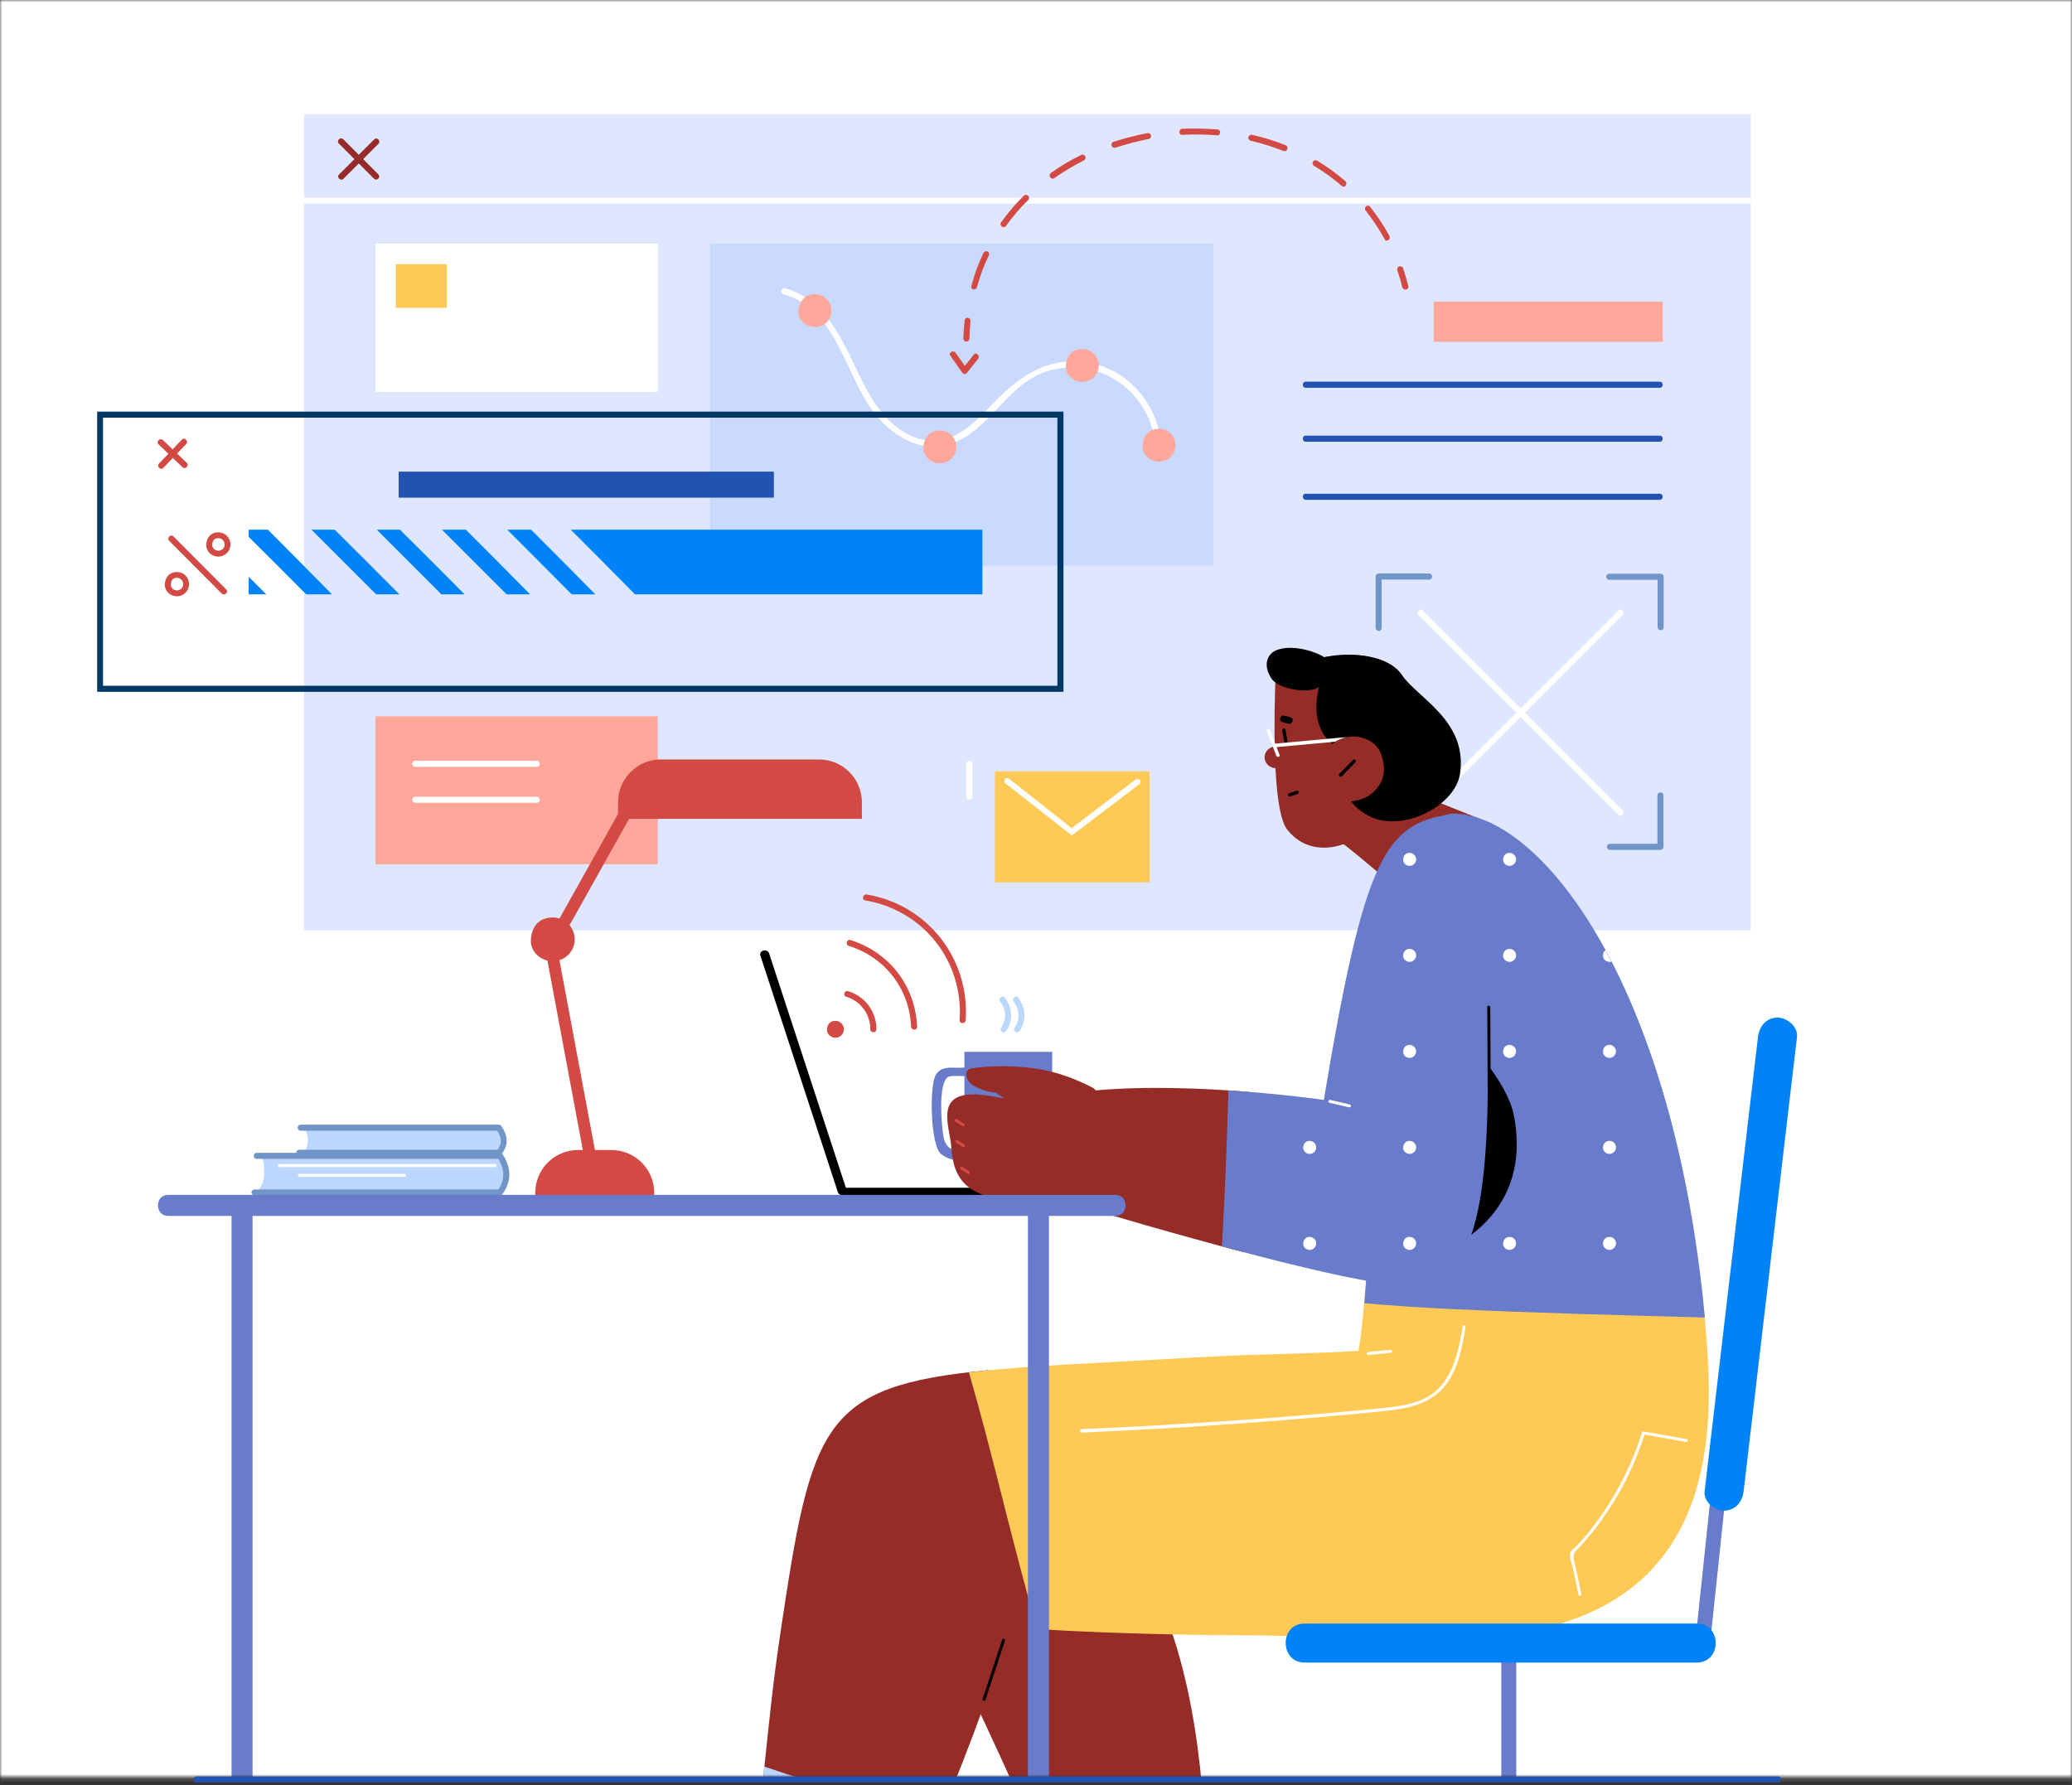 <svg width="470" height="405" viewBox="0 0 470 405" fill="none" xmlns="http://www.w3.org/2000/svg">
<rect x="0" y="0" width="470" height="405" fill="#333333" stroke="none"/>
<mask id="mask0" mask-type="alpha" maskUnits="userSpaceOnUse" x="0" y="0" width="470" height="404">
<rect width="470" height="403.165" fill="#C4C4C4"/>
</mask>
<g mask="url(#mask0)">
<rect x="-63.602" y="-67.913" width="610.138" height="538.991" fill="white"/>
<path d="M68.996 25.872H397.143V211.038H68.996V25.872Z" fill="#DEE7FF"/>
<path d="M321.768 183.897C336.911 168.753 352.006 153.659 367.149 138.515C367.789 137.876 368.723 138.859 368.133 139.498C352.989 154.642 337.895 169.737 322.751 184.88C322.112 185.47 321.128 184.536 321.768 183.897Z" fill="white"/>
<path d="M367.149 184.88C352.006 169.737 336.911 154.642 321.768 139.499C321.128 138.859 322.112 137.925 322.751 138.515C337.895 153.659 352.989 168.753 368.133 183.897C368.723 184.536 367.789 185.47 367.149 184.88Z" fill="white"/>
<path d="M376.689 142.989C377.082 142.989 377.377 142.694 377.377 142.301V130.845C377.377 130.452 377.082 130.157 376.689 130.157H365.036C364.642 130.157 364.347 130.452 364.347 130.845C364.347 131.238 364.642 131.533 365.036 131.533H376V142.301C376.049 142.694 376.344 142.989 376.689 142.989Z" fill="#7195C7"/>
<path d="M312.721 143.137C313.114 143.137 313.409 142.842 313.409 142.449V131.484H324.177C324.57 131.484 324.865 131.189 324.865 130.796C324.865 130.402 324.57 130.107 324.177 130.107H312.721C312.327 130.107 312.032 130.402 312.032 130.796V142.449C312.082 142.842 312.377 143.137 312.721 143.137Z" fill="#7195C7"/>
<path d="M365.184 192.796H376.64C377.033 192.796 377.328 192.501 377.328 192.108V180.455C377.328 180.062 377.033 179.767 376.64 179.767C376.246 179.767 375.951 180.062 375.951 180.455V191.42H365.184C364.79 191.42 364.495 191.715 364.495 192.108C364.495 192.501 364.79 192.796 365.184 192.796Z" fill="#7195C7"/>
<path d="M85.173 162.509H149.189V196.091H85.173V162.509Z" fill="#FFA79B"/>
<path d="M76.911 39.589C79.566 36.934 82.221 34.279 84.876 31.624C85.515 30.985 86.449 31.968 85.859 32.608C83.204 35.263 80.549 37.918 77.894 40.573C77.255 41.163 76.272 40.229 76.911 39.589Z" fill="#952C28"/>
<path d="M84.827 40.524C82.172 37.868 79.517 35.214 76.862 32.558C76.222 31.919 77.206 30.985 77.845 31.575C80.5 34.23 83.155 36.885 85.81 39.54C86.449 40.229 85.466 41.163 84.827 40.524Z" fill="#952C28"/>
<path d="M68.996 44.85H397.143V46.227H68.996V44.85Z" fill="white"/>
<path d="M85.173 55.274H149.189V88.856H85.173V55.274Z" fill="white"/>
<path d="M85.173 55.274H149.189V88.856H85.173V55.274Z" fill="white"/>
<path d="M161.086 55.274H275.254V128.337H161.086V55.274Z" fill="#CADAFF"/>
<path d="M178.097 65.403C188.816 68.5 191.913 79.858 196.682 88.561C199.682 94.018 204.5 99.672 211.187 99.968C216.743 100.213 220.824 96.132 224.364 92.445C230.608 85.856 237.393 80.546 247.129 82.316C256.126 83.988 262.567 91.806 263.403 100.803C263.502 101.688 262.125 101.688 262.026 100.803C260.945 89.003 249.538 80.792 237.983 84.086C228.838 86.692 225.249 96.526 216.89 100.213C209.171 103.655 201.55 98.591 197.272 92.248C191.421 83.496 189.258 70.073 177.704 66.73C176.868 66.435 177.261 65.157 178.097 65.403Z" fill="white"/>
<path d="M296.15 86.594H376.491C377.376 86.594 377.376 87.971 376.491 87.971H296.15C295.314 87.971 295.314 86.594 296.15 86.594Z" fill="#2252B2"/>
<path d="M296.15 98.837H376.491C377.376 98.837 377.376 100.213 376.491 100.213H296.15C295.314 100.213 295.314 98.837 296.15 98.837Z" fill="#2252B2"/>
<path d="M296.15 112.014H376.491C377.376 112.014 377.376 113.39 376.491 113.39H296.15C295.314 113.341 295.314 112.014 296.15 112.014Z" fill="#2252B2"/>
<path d="M325.209 68.451H377.18V77.547H325.209V68.451Z" fill="#FFA79B"/>
<path d="M89.793 59.945H101.348V69.828H89.793V59.945Z" fill="#FECA55"/>
<path d="M259.179 101C258.982 103.065 260.851 104.737 262.916 104.737C264.981 104.737 266.652 103.065 266.652 101C266.652 98.935 264.981 97.263 262.916 97.263C260.851 97.263 259.425 98.493 259.179 101Z" fill="#FFA79B"/>
<path d="M209.468 101.393C209.271 103.458 211.14 105.13 213.205 105.13C215.27 105.13 216.941 103.458 216.941 101.393C216.941 99.328 215.27 97.657 213.205 97.657C211.14 97.657 209.665 98.886 209.468 101.393Z" fill="#FFA79B"/>
<path d="M241.773 82.906C241.576 84.971 243.444 86.643 245.509 86.643C247.574 86.643 249.246 84.971 249.246 82.906C249.246 80.841 247.574 79.169 245.509 79.169C243.444 79.169 241.969 80.399 241.773 82.906Z" fill="#FFA79B"/>
<path d="M181.148 70.467C180.951 72.532 182.819 74.204 184.884 74.204C186.949 74.204 188.621 72.532 188.621 70.467C188.621 68.402 186.949 66.73 184.884 66.73C182.819 66.73 181.393 68.008 181.148 70.467Z" fill="#FFA79B"/>
<path d="M225.693 174.998H260.75V200.172H225.693V174.998Z" fill="#FECA55"/>
<path d="M243.05 189.453C243.198 189.453 243.345 189.404 243.443 189.306L258.44 177.899C258.735 177.653 258.784 177.259 258.587 176.964C258.341 176.669 257.948 176.62 257.653 176.817L243.099 187.88L228.89 176.669C228.595 176.424 228.152 176.473 227.955 176.768C227.71 177.063 227.759 177.505 228.054 177.702L242.706 189.207C242.755 189.404 242.903 189.453 243.05 189.453Z" fill="white"/>
<path d="M220.58 173.277V180.75C220.58 181.635 219.203 181.635 219.203 180.75V173.277C219.203 172.392 220.58 172.392 220.58 173.277Z" fill="white"/>
<path d="M94.169 172.589H121.752C122.637 172.589 122.637 173.965 121.752 173.965H94.169C93.284 173.965 93.284 172.589 94.169 172.589Z" fill="white"/>
<path d="M94.169 180.75H121.752C122.637 180.75 122.637 182.127 121.752 182.127H94.169C93.284 182.127 93.284 180.75 94.169 180.75Z" fill="white"/>
<path d="M318.817 65.698C318.867 65.698 318.916 65.698 318.965 65.698C319.309 65.599 319.555 65.255 319.457 64.862C319.112 63.534 318.719 62.207 318.277 60.879C318.178 60.535 317.785 60.338 317.392 60.437C317.047 60.535 316.851 60.928 316.949 61.322C317.392 62.6 317.785 63.878 318.08 65.206C318.277 65.501 318.522 65.698 318.817 65.698Z" fill="#D24A43"/>
<path d="M220.972 65.648C221.267 65.648 221.562 65.452 221.611 65.157C222.3 62.649 223.185 60.191 224.316 57.929C224.463 57.585 224.316 57.191 223.971 57.044C223.627 56.897 223.234 57.044 223.086 57.388C221.955 59.748 221.021 62.256 220.333 64.862C220.235 65.206 220.431 65.599 220.825 65.698C220.825 65.648 220.874 65.648 220.972 65.648ZM314.539 54.586C314.637 54.586 314.735 54.536 314.883 54.487C315.227 54.291 315.325 53.897 315.178 53.553C313.899 51.193 312.424 48.98 310.802 46.915C310.556 46.62 310.163 46.571 309.868 46.817C309.573 47.063 309.523 47.456 309.769 47.751C311.343 49.767 312.818 51.931 314.047 54.192C314.047 54.438 314.293 54.586 314.539 54.586ZM227.659 51.537C227.856 51.537 228.101 51.439 228.2 51.242C229.675 49.177 231.396 47.161 233.215 45.391C233.461 45.145 233.51 44.703 233.215 44.408C232.969 44.162 232.527 44.113 232.232 44.408C230.314 46.276 228.593 48.341 227.069 50.456C226.872 50.751 226.921 51.193 227.216 51.39C227.413 51.488 227.511 51.537 227.659 51.537ZM304.754 42.343C304.951 42.343 305.148 42.245 305.246 42.097C305.492 41.802 305.443 41.359 305.197 41.114C303.23 39.393 301.017 37.819 298.756 36.443C298.412 36.246 298.018 36.344 297.822 36.688C297.625 37.033 297.723 37.426 298.067 37.623C300.28 38.95 302.394 40.474 304.312 42.146C304.459 42.294 304.607 42.343 304.754 42.343ZM238.82 40.524C238.968 40.524 239.115 40.474 239.213 40.376C241.278 38.901 243.54 37.574 245.851 36.394C246.195 36.246 246.343 35.803 246.146 35.459C245.999 35.115 245.556 34.968 245.212 35.164C242.803 36.344 240.492 37.721 238.378 39.245C238.083 39.442 237.984 39.884 238.23 40.179C238.378 40.425 238.574 40.524 238.82 40.524ZM291.381 34.279C291.676 34.279 291.921 34.132 292.02 33.837C292.167 33.493 291.971 33.099 291.626 32.952C289.217 31.968 286.66 31.182 284.005 30.592C283.661 30.493 283.268 30.739 283.169 31.083C283.071 31.427 283.317 31.821 283.661 31.919C286.218 32.509 288.676 33.296 291.086 34.23C291.184 34.279 291.282 34.279 291.381 34.279ZM252.833 33.542C252.882 33.542 252.98 33.542 253.03 33.493C255.488 32.706 257.996 32.017 260.552 31.526C260.946 31.477 261.142 31.083 261.093 30.739C261.044 30.346 260.651 30.149 260.306 30.198C257.701 30.69 255.095 31.378 252.587 32.165C252.243 32.263 252.046 32.657 252.145 33.05C252.292 33.345 252.538 33.542 252.833 33.542ZM276.089 30.739C276.433 30.739 276.729 30.493 276.778 30.1C276.827 29.707 276.532 29.412 276.138 29.363C273.533 29.166 270.828 29.117 268.173 29.215C267.78 29.215 267.534 29.559 267.534 29.953C267.534 30.346 267.829 30.641 268.272 30.592C270.878 30.444 273.483 30.493 276.04 30.69C276.04 30.739 276.089 30.739 276.089 30.739Z" fill="#D24A43"/>
<path d="M219.205 77.498C219.549 77.498 219.893 77.203 219.893 76.859C219.942 75.531 220.041 74.154 220.139 72.827C220.188 72.433 219.893 72.138 219.549 72.089C219.156 72.04 218.861 72.335 218.812 72.679C218.664 74.056 218.566 75.433 218.517 76.809C218.517 77.203 218.812 77.498 219.205 77.498Z" fill="#D24A43"/>
<path d="M216.745 80.005C217.433 80.989 218.171 82.021 218.859 83.005C219.547 82.169 220.236 81.284 220.875 80.448C221.416 79.76 222.399 80.743 221.858 81.431C221.022 82.513 220.137 83.546 219.301 84.627C219.006 85.02 218.466 84.824 218.22 84.48C217.335 83.201 216.45 81.972 215.565 80.694C215.073 80.005 216.253 79.317 216.745 80.005Z" fill="#D24A43"/>
<path d="M125.785 210.399C130.8 201.45 135.816 192.452 140.831 183.504C141.667 181.98 144.027 183.356 143.191 184.88C138.176 193.829 133.161 202.827 128.145 211.775C127.31 213.299 124.949 211.923 125.785 210.399Z" fill="#D24A43"/>
<path d="M126.377 215.02C129.377 231.147 132.425 247.324 135.424 263.451C135.769 265.172 133.113 265.909 132.818 264.188C129.819 248.061 126.771 231.885 123.772 215.758C123.427 214.037 126.033 213.299 126.377 215.02Z" fill="#D24A43"/>
<path d="M121.411 274.366H148.404V270.629C148.404 265.221 144.028 260.894 138.669 260.894H131.146C125.738 260.894 121.411 265.27 121.411 270.629V274.366Z" fill="#D24A43"/>
<path d="M120.427 213.103C120.182 215.856 122.64 218.069 125.393 218.069C128.147 218.069 130.359 215.856 130.359 213.103C130.359 210.349 128.147 208.137 125.393 208.137C122.64 208.137 120.673 209.759 120.427 213.103Z" fill="#D24A43"/>
<path d="M140.143 185.765H195.506V182.029C195.506 176.62 191.13 172.293 185.771 172.293H149.927C144.519 172.293 140.192 176.669 140.192 182.029V185.765H140.143Z" fill="#D24A43"/>
<path d="M174.464 216.299C180.315 234.147 186.166 252.044 192.017 269.892C192.41 271.121 190.443 271.662 190.05 270.433C184.199 252.585 178.348 234.688 172.497 216.84C172.054 215.61 174.07 215.07 174.464 216.299Z" fill="black"/>
<path d="M191.573 269.449H224.614C225.941 269.449 225.941 271.514 224.614 271.514H191.573C190.295 271.465 190.295 269.449 191.573 269.449Z" fill="black"/>
<path d="M218.763 238.621H238.676V264.827H218.763V238.621Z" fill="#697CCC"/>
<path d="M212.224 243.931C213.748 241.178 217.141 242.751 219.599 242.014C220.878 241.62 221.419 243.587 220.14 243.98C218.813 244.374 216.207 243.833 215.174 244.275C212.618 245.455 213.65 255.879 213.994 257.796C214.633 261.582 217.829 261.386 220.829 261.189C222.156 261.091 222.156 263.156 220.829 263.254C218.321 263.402 215.518 263.5 213.453 261.779C211.044 259.812 210.798 246.537 212.224 243.931Z" fill="#697CCC"/>
<path d="M230.907 226.28C232.677 228.492 232.922 231.541 231.3 233.901C230.808 234.638 229.628 233.95 230.12 233.212C231.349 231.393 231.349 228.984 229.923 227.263C229.382 226.575 230.366 225.641 230.907 226.28Z" fill="#BCD7FD"/>
<path d="M227.859 226.28C229.678 228.492 229.875 231.541 228.252 233.901C227.76 234.638 226.58 233.95 227.072 233.212C228.301 231.393 228.301 228.984 226.875 227.263C226.334 226.575 227.318 225.641 227.859 226.28Z" fill="#BCD7FD"/>
<path d="M192.9 213.25C201.75 216.053 207.601 223.625 208.044 232.917C208.093 233.802 206.716 233.802 206.667 232.917C206.274 224.264 200.767 217.184 192.507 214.578C191.72 214.332 192.064 213.004 192.9 213.25Z" fill="#D24A43"/>
<path d="M192.357 224.854C196.192 225.985 198.847 229.525 198.798 233.507C198.798 234.392 197.421 234.392 197.421 233.507C197.421 230.115 195.258 227.116 191.964 226.132C191.128 225.886 191.521 224.608 192.357 224.854Z" fill="#D24A43"/>
<path d="M196.587 202.925C210.403 205.236 219.991 217.479 219.056 231.442C219.007 232.327 217.631 232.327 217.68 231.442C218.565 218.02 209.419 206.465 196.193 204.253C195.407 204.105 195.751 202.777 196.587 202.925Z" fill="#D24A43"/>
<path d="M187.589 233.507C187.49 234.589 188.474 235.425 189.506 235.425C190.588 235.425 191.424 234.54 191.424 233.507C191.424 232.426 190.539 231.59 189.506 231.59C188.425 231.59 187.687 232.229 187.589 233.507Z" fill="#D24A43"/>
<path d="M49.524 126.272C51.048 126.272 52.277 125.043 52.277 123.519C52.277 121.995 51.048 120.765 49.524 120.765C47.951 120.765 46.918 121.798 46.771 123.47C46.721 124.158 46.967 124.846 47.459 125.387C47.951 125.928 48.688 126.272 49.524 126.272ZM49.524 122.093C50.311 122.093 50.95 122.732 50.95 123.519C50.95 124.306 50.311 124.945 49.524 124.945C49.131 124.945 48.688 124.748 48.442 124.453C48.295 124.256 48.098 123.961 48.147 123.568C48.196 122.585 48.639 122.093 49.524 122.093Z" fill="#D24A43"/>
<path d="M40.133 135.27C41.657 135.27 42.887 134.041 42.887 132.517C42.887 130.992 41.657 129.763 40.133 129.763C38.56 129.763 37.527 130.796 37.38 132.467C37.331 133.156 37.577 133.844 38.068 134.385C38.56 134.926 39.347 135.27 40.133 135.27ZM40.133 131.091C40.92 131.091 41.559 131.73 41.559 132.517C41.559 133.303 40.92 133.942 40.133 133.942C39.74 133.942 39.297 133.746 39.052 133.451C38.904 133.254 38.707 132.959 38.757 132.566C38.806 131.582 39.248 131.091 40.133 131.091Z" fill="#D24A43"/>
<path d="M22.042 156.953H241.232V93.379H22.042V156.953ZM239.856 155.576H23.37V94.756H239.856V155.576Z" fill="#003865"/>
<path d="M129.474 120.175H222.844V134.828H144.028C139.209 129.911 134.342 125.043 129.474 120.175Z" fill="#0083F9"/>
<path d="M115.067 120.175H120.476C125.343 125.043 130.211 129.911 135.029 134.828H129.67C124.802 129.911 119.935 125.043 115.067 120.175Z" fill="#0083F9"/>
<path d="M100.266 120.175H105.675C110.542 125.043 115.41 129.911 120.229 134.828H114.918C110.002 129.911 105.134 125.043 100.266 120.175Z" fill="#0083F9"/>
<path d="M85.466 120.175H90.727C95.644 125.043 100.511 129.911 105.379 134.828H100.118L85.466 120.175Z" fill="#0083F9"/>
<path d="M70.667 120.175H75.928C80.845 125.043 85.713 129.911 90.58 134.828H85.319L70.667 120.175Z" fill="#0083F9"/>
<path d="M56.41 121.798V120.175H60.786C65.605 125.043 70.473 129.911 75.291 134.828H69.44C65.113 130.452 60.786 126.125 56.41 121.798Z" fill="#0083F9"/>
<path d="M60.393 134.828H56.41V130.845C57.737 132.172 59.065 133.5 60.393 134.828Z" fill="#0083F9"/>
<path d="M90.433 106.999H175.543V112.899H90.433V106.999Z" fill="#2252B2"/>
<path d="M36.054 105.179C37.775 103.36 39.545 101.541 41.266 99.722C41.856 99.082 42.84 100.066 42.25 100.705C40.529 102.524 38.759 104.343 37.038 106.163C36.399 106.753 35.465 105.818 36.054 105.179Z" fill="#D24A43"/>
<path d="M41.413 106.015C39.594 104.294 37.774 102.524 35.955 100.803C35.316 100.213 36.299 99.23 36.939 99.82C38.758 101.541 40.577 103.311 42.396 105.032C42.986 105.671 42.003 106.605 41.413 106.015Z" fill="#D24A43"/>
<path d="M39.349 121.7C43.331 125.682 47.314 129.714 51.296 133.697C51.936 134.336 50.952 135.27 50.313 134.68C46.331 130.697 42.348 126.666 38.365 122.683C37.775 122.044 38.709 121.061 39.349 121.7Z" fill="#D24A43"/>
<path d="M59.853 266.991C60.099 265.319 59.853 263.647 59.361 262.074H112.758C115.659 265.565 115.364 268.367 112.758 270.678H58.083C59.017 269.793 59.656 268.564 59.853 266.991Z" fill="#BCD7FD"/>
<path d="M69.635 257.256C69.487 256.764 69.291 256.272 69.094 255.83H112.755C114.722 257.846 114.623 260.107 112.755 262.516H68.111C69.389 261.14 70.225 259.419 69.635 257.256Z" fill="#BCD7FD"/>
<path d="M67.818 262.221H113.151C113.348 262.221 113.544 262.123 113.643 261.976C114.823 260.599 115.806 258.386 113.692 255.436C113.544 255.24 113.348 255.141 113.151 255.141H68.212C67.818 255.141 67.523 255.436 67.523 255.83C67.523 256.223 67.818 256.518 68.212 256.518H112.807C113.839 258.141 113.888 259.517 112.856 260.845H67.867C67.474 260.845 67.179 261.14 67.179 261.533C67.179 261.926 67.425 262.221 67.818 262.221Z" fill="#7195C7"/>
<path d="M57.788 271.17H113.446C113.642 271.17 113.888 271.072 113.986 270.875C116.051 268.023 116.051 264.975 113.986 261.828C113.839 261.631 113.642 261.533 113.396 261.533H58.23C57.837 261.533 57.542 261.828 57.542 262.222C57.542 262.615 57.837 262.91 58.23 262.91H113.052C114.527 265.368 114.527 267.63 113.052 269.843H57.738C57.345 269.843 57.05 270.138 57.05 270.531C57.05 270.924 57.394 271.17 57.788 271.17Z" fill="#7195C7"/>
<path d="M63.343 264.09H112.315C112.757 264.09 112.757 264.778 112.315 264.778H63.343C62.901 264.778 62.901 264.09 63.343 264.09Z" fill="white"/>
<path d="M67.867 266.302H91.713C92.156 266.302 92.156 266.991 91.713 266.991H67.867C67.473 266.942 67.473 266.302 67.867 266.302Z" fill="white"/>
<path d="M253.818 347.577C281.057 380.618 272.207 454.812 272.207 454.812H206.175C206.175 454.812 206.519 438.488 227.956 436.423C249.393 434.358 232.037 413.954 204.798 349.298L253.818 347.577Z" fill="#952C28"/>
<path d="M148.747 437.308C176.084 431.506 170.086 416.658 177.019 370.489C184.099 323.14 186.311 314.438 224.171 310.849C231.743 330.27 239.019 349.839 244.133 369.997C234.348 369.555 228.301 369.112 228.301 369.112C228.301 369.112 229.677 376.733 195.162 454.763H131.293C131.293 454.763 128.883 441.488 148.747 437.308Z" fill="#952C28"/>
<path d="M148.747 437.308C168.906 433.031 170.922 423.836 173.38 400.777C186.557 405.349 200.078 408.84 213.895 410.905C209.273 422.263 203.176 436.62 195.162 454.812H131.293C131.293 454.763 128.883 441.488 148.747 437.308Z" fill="#BCD7FD"/>
<path d="M272.993 307.849C285.236 307.161 297.036 307.161 308.148 306.473C308.886 302.293 309.476 295.803 309.968 288.674C335.387 289.411 360.807 291.329 386.129 293.64C386.62 298.163 387.063 302.834 387.358 307.653C392.57 386.616 322.456 370.981 283.417 370.981C262.619 370.981 244.673 370.145 235.282 369.604C229.676 350.33 225.35 330.614 219.794 311.34C232.479 309.816 249.54 309.226 272.993 307.849Z" fill="#FECA55"/>
<path d="M222.892 385.436C224.367 380.962 225.842 376.488 227.317 372.013C227.465 371.62 228.104 371.768 227.957 372.21C226.482 376.684 225.007 381.159 223.531 385.633C223.384 386.026 222.745 385.83 222.892 385.436Z" fill="black"/>
<path d="M245.312 324.222C258.784 323.632 272.207 322.845 285.63 321.862C292.366 321.37 299.053 320.78 305.74 320.19C308.935 319.895 312.131 319.65 315.327 319.256C318.326 318.912 321.424 318.322 324.079 316.749C329.537 313.454 330.815 306.669 331.798 300.867C331.848 300.425 332.536 300.622 332.438 301.064C331.602 305.932 330.668 311.242 327.226 315.028C323.44 319.158 317.687 319.748 312.426 320.289C298.118 321.665 283.811 322.845 269.454 323.73C261.39 324.222 253.327 324.665 245.263 325.009C244.919 324.911 244.919 324.222 245.312 324.222Z" fill="white"/>
<path d="M356.187 352.248C356.433 351.658 357.515 350.822 357.957 350.379C358.547 349.74 359.088 349.101 359.678 348.413C360.907 346.987 362.038 345.463 363.12 343.938C367.201 338.137 370.348 331.745 372.462 325.009C372.511 324.812 372.708 324.714 372.904 324.763C376.149 325.353 379.345 325.894 382.59 326.484C383.033 326.582 382.836 327.221 382.394 327.123C379.296 326.582 376.149 325.992 373.052 325.451C371.036 331.696 368.184 337.645 364.546 343.053C362.776 345.709 360.809 348.216 358.646 350.625C358.105 351.215 357.171 351.904 356.974 352.69C356.777 353.477 357.22 354.559 357.367 355.345C357.81 357.41 358.252 359.476 358.695 361.59C358.793 362.032 358.105 362.18 358.056 361.786C357.662 359.82 357.22 357.853 356.826 355.886C356.581 354.854 355.843 353.231 356.187 352.248Z" fill="white"/>
<path d="M310.312 306.718L315.426 306.227C315.868 306.178 315.868 306.866 315.426 306.915L310.312 307.407C309.919 307.407 309.919 306.768 310.312 306.718Z" fill="white"/>
<path d="M304.218 191.174C305.054 191.272 327.032 210.251 327.032 210.251L338.537 186.896L312.626 176.571L304.218 191.174Z" fill="#952C28"/>
<path d="M317.985 153.118C314.199 147.562 301.956 147.365 294.777 151.004C291.631 152.577 289.418 150.709 289.32 153.561C289.074 160.69 288.386 183.799 292.024 188.273C298.367 196.14 309.675 191.321 314.248 183.848C318.821 176.325 323.344 160.985 317.985 153.118Z" fill="#952C28"/>
<path d="M288.929 147.808C292.124 145.989 297.779 147.464 300.385 149.086C307.17 147.71 315.037 148.84 317.938 153.069C321.527 158.33 332.835 163.492 331.213 175.342C330.279 182.668 318.577 188.765 311.054 185.372C302.056 181.34 303.433 169.933 302.155 168.704C298.172 165.508 298.123 160.002 299.205 155.871C297.14 157.396 290.354 156.511 288.486 154.052C286.126 150.512 287.945 148.398 288.929 147.808Z" fill="black"/>
<path d="M301.564 181.144C303.728 182.176 308.3 182.275 310.906 180.21C313.905 177.899 314.643 174.85 313.266 171.015C312.283 168.311 308.841 166.541 305.449 167.229C304.613 167.426 303.728 167.721 302.941 168.262C302.695 168.409 302.449 168.606 302.253 168.753C302.105 172.933 301.859 177.014 301.564 181.144Z" fill="#952C28"/>
<path d="M286.861 171.605C287.008 170.032 288.582 169.048 290.057 169.343C290.549 169.442 290.794 170.081 290.647 170.523C290.647 170.573 290.598 170.622 290.598 170.622C290.745 170.671 290.893 170.72 291.04 170.769C292.122 171.31 291.089 172.884 290.057 172.343C290.057 172.343 289.959 172.343 290.057 172.392C290.893 172.687 290.942 174.014 290.008 174.211C288.434 174.604 286.713 173.326 286.861 171.605Z" fill="#952C28"/>
<path d="M303.774 175.588L306.921 172.392C307.265 172.048 307.806 172.588 307.462 172.933C306.43 174.014 305.348 175.096 304.315 176.129C304.02 176.473 303.43 175.932 303.774 175.588Z" fill="black"/>
<path d="M292.466 179.964C293.007 179.767 293.597 179.57 294.138 179.374C294.629 179.226 294.826 179.964 294.334 180.111C293.793 180.308 293.203 180.505 292.663 180.701C292.171 180.849 291.974 180.111 292.466 179.964Z" fill="black"/>
<path d="M291.581 165.557C291.729 166.442 291.926 167.278 292.073 168.163C292.171 168.655 291.434 168.852 291.336 168.36C291.188 167.475 290.991 166.639 290.844 165.754C290.745 165.262 291.483 165.066 291.581 165.557Z" fill="black"/>
<path d="M291.334 162.362C291.776 162.46 292.219 162.607 292.661 162.706C293.645 162.952 293.202 164.476 292.268 164.181C291.826 164.082 291.383 163.935 290.94 163.837C289.957 163.64 290.4 162.116 291.334 162.362Z" fill="black"/>
<path d="M287.354 165.852L289.517 171.458C289.714 171.9 290.451 171.703 290.255 171.261C290.009 170.671 289.812 170.081 289.566 169.491C293.156 169.147 298.613 168.655 302.891 168.262C303.678 167.77 304.563 167.426 305.398 167.229C300.777 167.672 293.696 168.262 289.271 168.704C288.878 167.672 288.485 166.639 288.091 165.607C287.944 165.164 287.206 165.361 287.354 165.852Z" fill="white"/>
<path d="M328.357 296.934C322.063 296.639 315.77 296.197 309.476 295.656C311.049 277.709 311.639 250.618 311.639 250.618L319.703 204.99C319.703 204.99 319.85 183.897 330.471 184.585C350.974 185.913 379.934 225.493 386.719 298.901C367.248 298.36 347.778 297.868 328.357 296.934Z" fill="#697CCC"/>
<path d="M343.403 253.076C348.516 279.578 321.965 287.936 313.312 286.756C310.952 286.412 308.592 285.92 306.281 285.33C307.707 265.663 308.247 238.228 308.247 238.228L311.443 218.315C316.95 221.56 322.113 225.542 326.784 229.918C333.618 236.31 341.977 245.652 343.403 253.076Z" fill="black"/>
<path d="M215.125 251.306C216.501 246.783 223.729 248.455 227.761 249.192C227.663 248.946 226.089 248.209 226.04 247.914C224.27 247.766 222.5 247.225 220.877 246.34C218.96 245.308 218.517 242.604 220.386 242.358C228.351 241.276 234.841 242.358 236.562 242.702C240.397 243.439 244.035 244.816 247.526 246.586C247.969 246.783 248.313 247.078 248.559 247.373C260.064 246.34 273.143 246.881 283.271 247.717C284.009 259.861 283.911 272.104 282.19 284.101C266.849 280.069 250.919 275.399 241.479 272.547C237.496 272.596 233.464 272.498 229.482 272.203C224.762 271.858 219.648 270.973 217.239 266.352C216.059 264.139 215.911 261.533 215.666 259.124C215.321 256.715 214.436 253.666 215.125 251.306Z" fill="#952C28"/>
<path d="M278.651 247.373C290.943 248.159 300.285 249.536 300.285 249.536C309.48 194.37 314.2 186.995 328.95 184.733C328.95 184.733 336.719 190.289 337.407 229.279C338.095 268.269 336.375 291.231 320.542 291.722C313.462 291.968 295.221 287.641 277.176 282.774C277.865 270.973 278.307 259.173 278.651 247.373Z" fill="#697CCC"/>
<path d="M301.759 249.536C303.234 249.88 304.709 250.225 306.184 250.569C306.627 250.667 306.43 251.306 305.987 251.208C304.512 250.864 303.037 250.52 301.562 250.175C301.12 250.077 301.317 249.438 301.759 249.536Z" fill="white"/>
<path d="M338.044 228.492C338.093 234.442 338.093 240.391 338.143 246.34C338.143 246.783 337.454 246.783 337.454 246.34C337.405 240.391 337.405 234.442 337.356 228.492C337.356 228.05 338.044 228.05 338.044 228.492Z" fill="black"/>
<path d="M217.091 253.912C217.632 254.256 218.173 254.551 218.664 254.895C219.058 255.141 218.713 255.731 218.32 255.485L216.747 254.502C216.353 254.256 216.697 253.666 217.091 253.912Z" fill="#D24A43"/>
<path d="M217.14 258.632C217.681 258.976 218.221 259.271 218.713 259.616C219.106 259.861 218.762 260.451 218.369 260.206L216.795 259.222C216.451 258.976 216.795 258.386 217.14 258.632Z" fill="#D24A43"/>
<path d="M218.272 264.729C218.813 265.073 219.354 265.368 219.846 265.712C220.239 265.958 219.895 266.548 219.502 266.302L217.928 265.319C217.584 265.122 217.928 264.532 218.272 264.729Z" fill="#D24A43"/>
<path d="M340.948 194.96C340.899 195.796 341.637 196.435 342.423 196.435C343.21 196.435 343.898 195.747 343.898 194.96C343.898 194.173 343.21 193.485 342.423 193.485C341.637 193.485 341.047 193.977 340.948 194.96Z" fill="white"/>
<path d="M318.28 194.96C318.231 195.796 318.969 196.435 319.755 196.435C320.542 196.435 321.23 195.747 321.23 194.96C321.23 194.173 320.542 193.485 319.755 193.485C318.969 193.485 318.379 193.977 318.28 194.96Z" fill="white"/>
<path d="M363.614 216.741C363.565 217.577 364.302 218.216 365.089 218.216C365.236 218.216 365.384 218.216 365.531 218.167C365.089 217.282 364.597 216.397 364.155 215.561C363.81 215.807 363.663 216.2 363.614 216.741Z" fill="white"/>
<path d="M340.948 216.741C340.899 217.577 341.637 218.216 342.423 218.216C343.21 218.216 343.898 217.528 343.898 216.741C343.898 215.905 343.21 215.266 342.423 215.266C341.637 215.266 341.047 215.758 340.948 216.741Z" fill="white"/>
<path d="M318.28 216.741C318.231 217.577 318.969 218.216 319.755 218.216C320.542 218.216 321.23 217.528 321.23 216.741C321.23 215.905 320.542 215.266 319.755 215.266C318.969 215.266 318.379 215.758 318.28 216.741Z" fill="white"/>
<path d="M363.612 238.523C363.563 239.358 364.301 239.998 365.087 239.998C365.874 239.998 366.562 239.309 366.562 238.523C366.562 237.736 365.874 237.048 365.087 237.048C364.301 237.048 363.662 237.539 363.612 238.523Z" fill="white"/>
<path d="M340.948 238.523C340.899 239.358 341.637 239.998 342.423 239.998C343.21 239.998 343.898 239.309 343.898 238.523C343.898 237.736 343.21 237.048 342.423 237.048C341.637 237.048 341.047 237.539 340.948 238.523Z" fill="white"/>
<path d="M318.28 238.523C318.231 239.358 318.969 239.998 319.755 239.998C320.542 239.998 321.23 239.309 321.23 238.523C321.23 237.736 320.542 237.048 319.755 237.048C318.969 237.048 318.379 237.539 318.28 238.523Z" fill="white"/>
<path d="M363.612 260.304C363.563 261.14 364.301 261.779 365.087 261.779C365.874 261.779 366.562 261.091 366.562 260.304C366.562 259.468 365.874 258.829 365.087 258.829C364.301 258.829 363.662 259.321 363.612 260.304Z" fill="white"/>
<path d="M318.28 260.304C318.231 261.14 318.969 261.779 319.755 261.779C320.542 261.779 321.23 261.091 321.23 260.304C321.23 259.468 320.542 258.829 319.755 258.829C318.969 258.829 318.379 259.321 318.28 260.304Z" fill="white"/>
<path d="M295.612 260.304C295.563 261.14 296.301 261.779 297.087 261.779C297.923 261.779 298.562 261.091 298.562 260.304C298.562 259.468 297.874 258.829 297.087 258.829C296.301 258.829 295.711 259.321 295.612 260.304Z" fill="white"/>
<path d="M363.612 282.085C363.563 282.921 364.301 283.56 365.087 283.56C365.874 283.56 366.562 282.872 366.562 282.085C366.562 281.25 365.874 280.61 365.087 280.61C364.301 280.61 363.662 281.102 363.612 282.085Z" fill="white"/>
<path d="M340.948 282.085C340.899 282.921 341.637 283.56 342.423 283.56C343.21 283.56 343.898 282.872 343.898 282.085C343.898 281.25 343.21 280.61 342.423 280.61C341.637 280.61 341.047 281.102 340.948 282.085Z" fill="white"/>
<path d="M318.28 282.085C318.231 282.921 318.969 283.56 319.755 283.56C320.542 283.56 321.23 282.872 321.23 282.085C321.23 281.25 320.542 280.61 319.755 280.61C318.969 280.61 318.379 281.102 318.28 282.085Z" fill="white"/>
<path d="M295.612 282.085C295.563 282.921 296.301 283.56 297.087 283.56C297.923 283.56 298.562 282.872 298.562 282.085C298.562 281.25 297.874 280.61 297.087 280.61C296.301 280.61 295.711 281.102 295.612 282.085Z" fill="white"/>
<path d="M237.938 272.645V453.435C237.938 456.484 233.168 456.484 233.168 453.435V272.645H237.938Z" fill="#697CCC"/>
<path d="M57.293 274.661V453.386C57.293 456.435 52.524 456.435 52.524 453.386V274.563C54.097 274.661 55.72 274.71 57.293 274.661Z" fill="#697CCC"/>
<path d="M38.119 271.072H253.032C256.08 271.072 256.08 275.841 253.032 275.841H38.119C35.071 275.841 35.071 271.072 38.119 271.072Z" fill="#697CCC"/>
<path d="M384.853 369.604C386.033 358.394 387.213 347.233 388.394 336.022C388.639 333.859 392.032 333.859 391.786 336.022C390.606 347.233 389.426 358.394 388.246 369.604C388.049 371.768 384.608 371.768 384.853 369.604Z" fill="#697CCC"/>
<path d="M342.124 370.637C342.518 370.833 343.009 370.981 343.599 370.981C343.698 370.981 343.845 370.981 343.943 370.981V448.224C343.943 450.436 340.551 450.436 340.551 448.224V370.538C341.042 370.587 341.583 370.587 342.124 370.637Z" fill="#697CCC"/>
<path d="M386.67 338.284C390.702 303.965 394.733 269.646 398.765 235.277C399.06 232.868 400.584 230.902 403.19 230.852C405.354 230.852 407.91 232.917 407.615 235.277C403.584 269.597 399.552 303.916 395.52 338.284C395.225 340.693 393.701 342.66 391.095 342.709C388.882 342.709 386.375 340.644 386.67 338.284Z" fill="#0083F9"/>
<path d="M295.908 368.326H384.902C390.606 368.326 390.606 377.176 384.902 377.176H295.957C290.205 377.176 290.205 368.326 295.908 368.326Z" fill="#0083F9"/>
</g>
<path d="M44.608 403H403.336C404.221 403 404.221 404.377 403.336 404.377H44.558C43.722 404.377 43.722 403 44.608 403Z" fill="#2252B2"/>
</svg>

